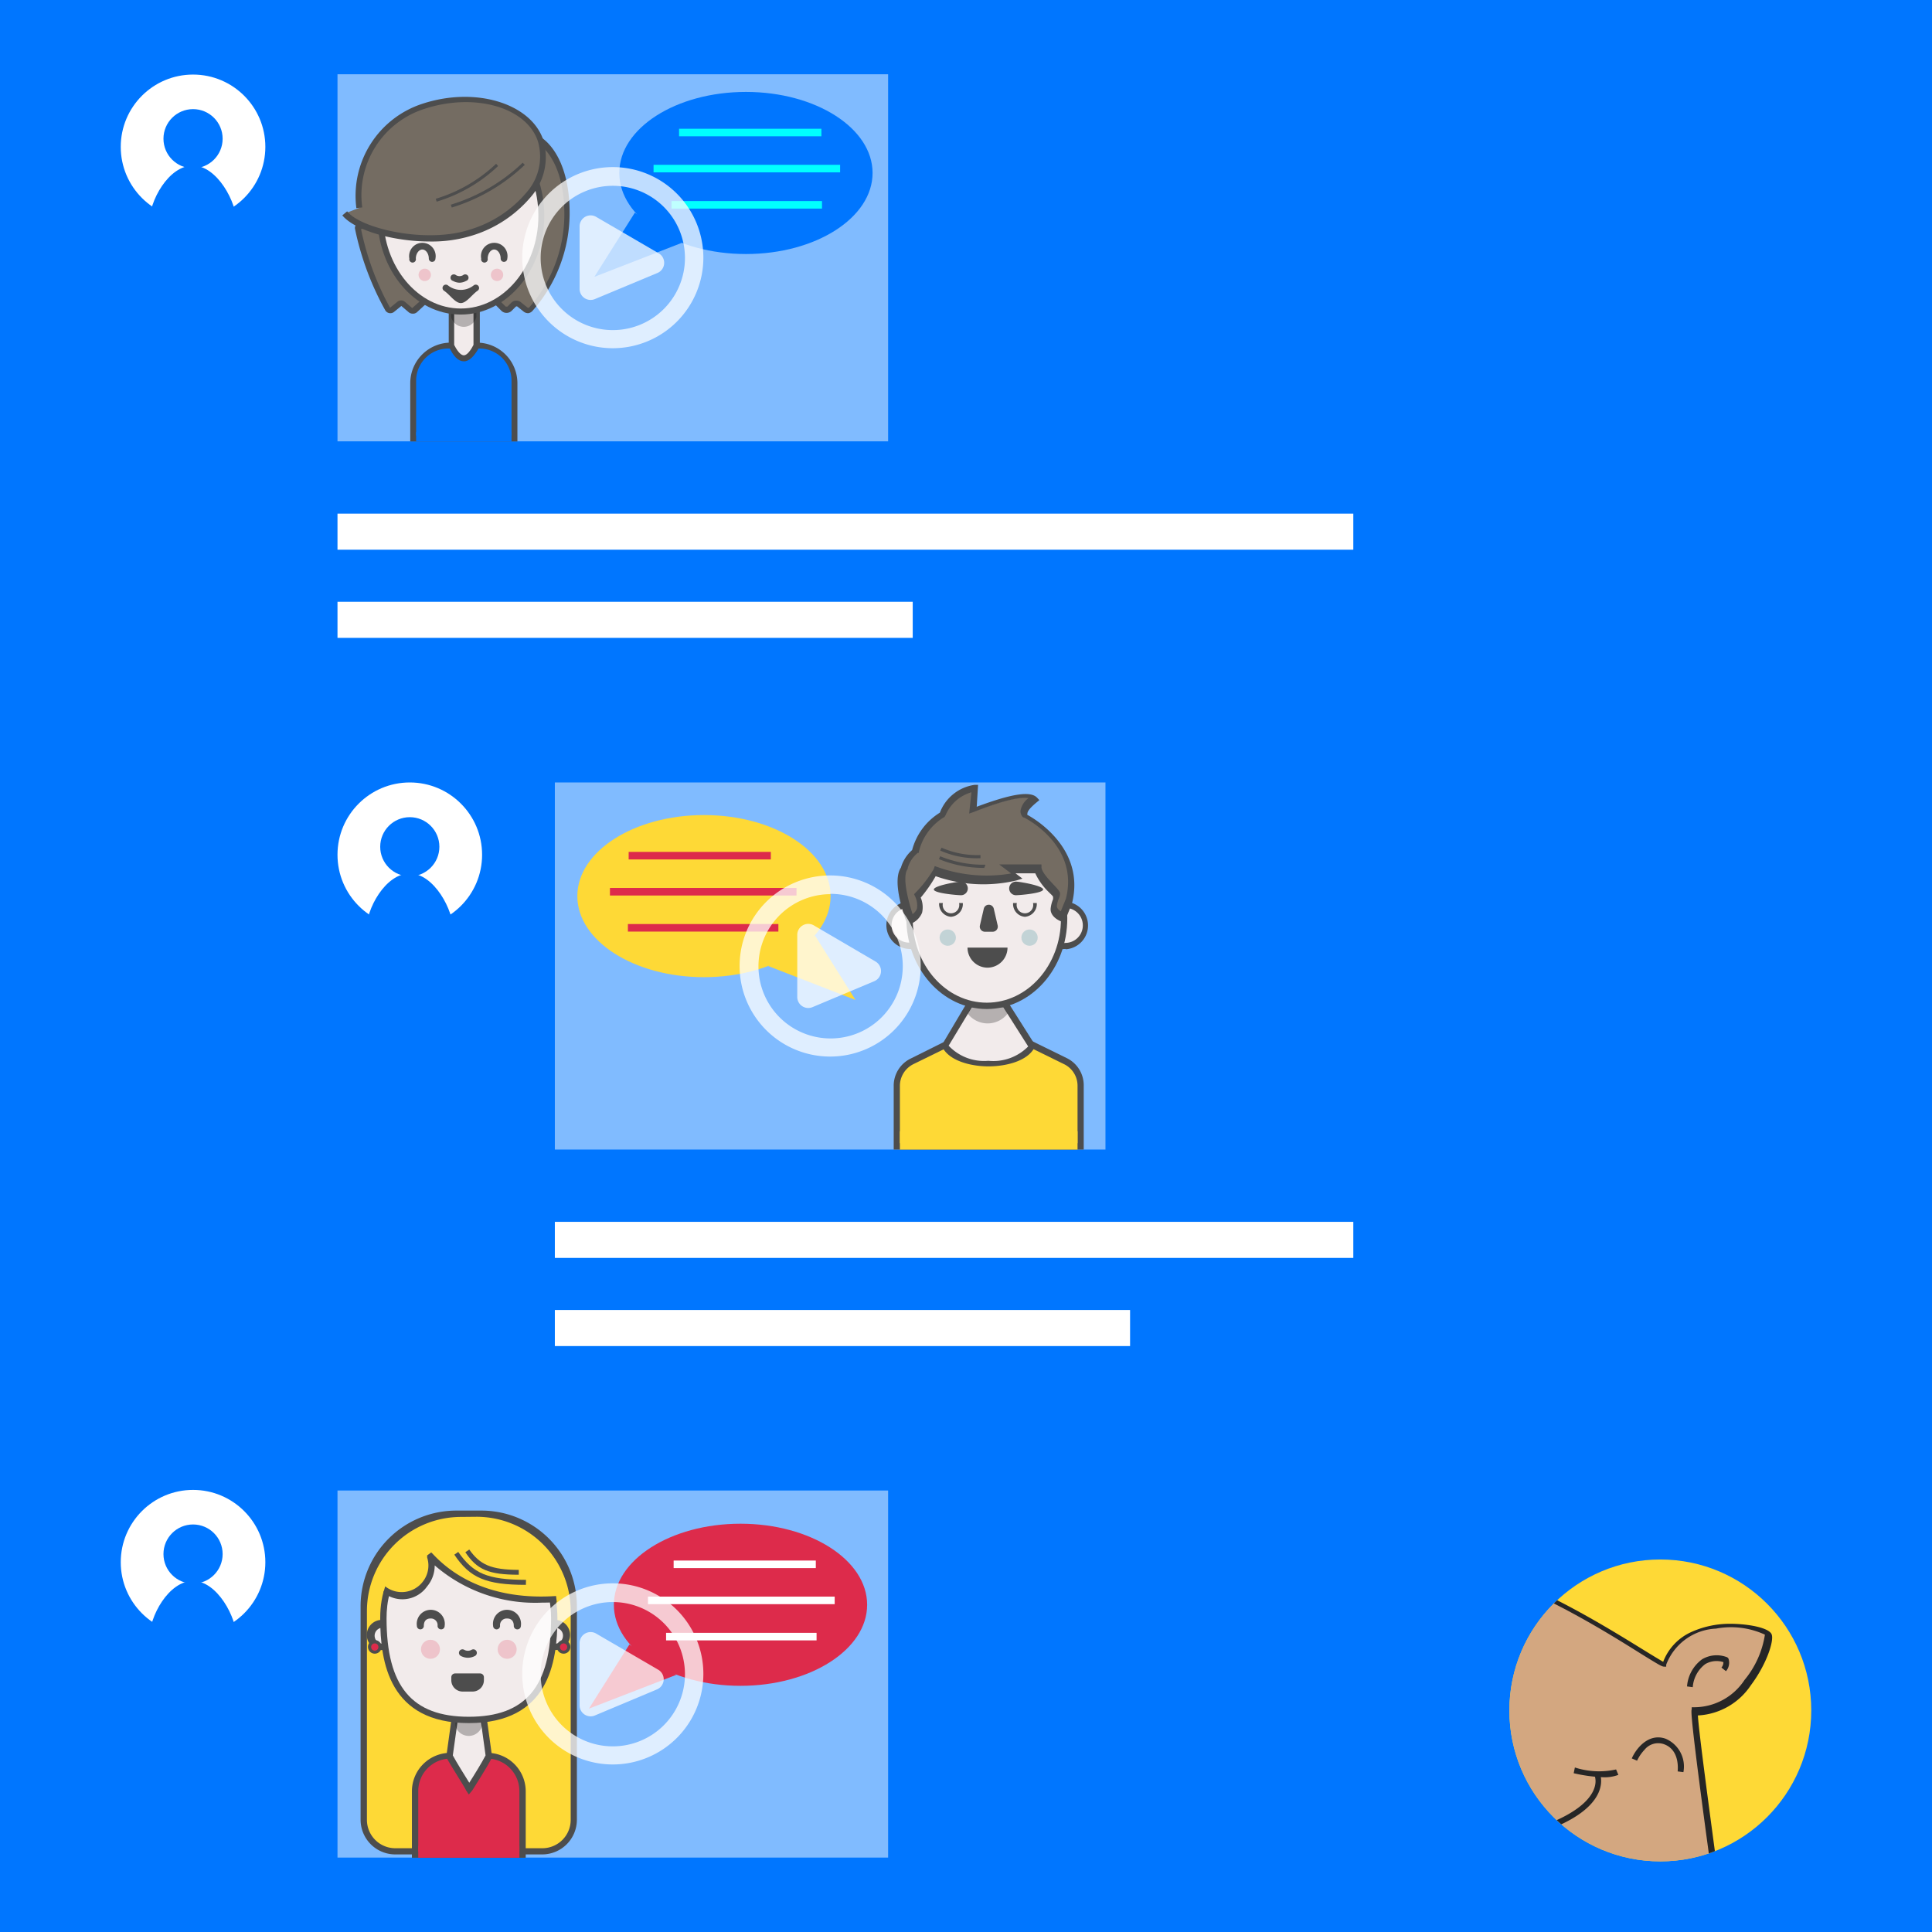 <svg id="Layer_1" data-name="Layer 1" xmlns="http://www.w3.org/2000/svg" xmlns:xlink="http://www.w3.org/1999/xlink" viewBox="0 0 128 128"><defs><style>.cls-1,.cls-16,.cls-5,.cls-7{fill:none;}.cls-2{fill:#0076ff;}.cls-3,.cls-4{fill:#fff;}.cls-3{opacity:0.5;}.cls-5{stroke:aqua;}.cls-16,.cls-5,.cls-7{stroke-miterlimit:10;stroke-width:0.5px;}.cls-6{fill:#fed936;}.cls-7{stroke:#dd2b4b;}.cls-8{fill:#4d4d4d;}.cls-9{fill:#f2ebeb;}.cls-10{opacity:0.25;}.cls-11{fill:#746c62;}.cls-12,.cls-14{fill:#dd2b4b;}.cls-12,.cls-13{opacity:0.2;}.cls-13{fill:#007684;}.cls-15{opacity:0.75;}.cls-16{stroke:#fff;}.cls-17{clip-path:url(#clip-path);}.cls-18{fill:#d3a780;}.cls-19{fill:#262626;}</style><clipPath id="clip-path"><circle class="cls-1" cx="110" cy="113.32" r="10"/></clipPath></defs><title>videotape_wp-plugin-icon</title><rect class="cls-2" width="128" height="128"/><rect class="cls-3" x="22.36" y="4.92" width="36.48" height="24.32"/><rect class="cls-3" x="36.76" y="51.84" width="36.48" height="24.32"/><rect class="cls-3" x="22.36" y="98.75" width="36.48" height="24.32"/><rect class="cls-4" x="22.36" y="34.03" width="67.3" height="2.39"/><rect class="cls-4" x="22.36" y="39.87" width="38.11" height="2.39"/><rect class="cls-4" x="36.76" y="80.95" width="52.9" height="2.39"/><rect class="cls-4" x="36.76" y="86.79" width="38.11" height="2.39"/><circle class="cls-4" cx="12.79" cy="9.73" r="4.79"/><path class="cls-2" d="M15.69,14.82c0,2.13-1.3,3.85-2.9,3.85S9.88,17,9.88,14.82c0-1.53,1.3-3.85,2.9-3.85S15.69,13.39,15.69,14.82Z"/><circle class="cls-2" cx="12.79" cy="9.19" r="1.96"/><ellipse class="cls-2" cx="49.42" cy="11.46" rx="8.39" ry="5.37"/><polygon class="cls-2" points="39.38 18.34 45.17 16.09 42.06 14.09 39.38 18.34"/><line class="cls-5" x1="44.99" y1="8.78" x2="54.42" y2="8.78"/><line class="cls-5" x1="43.3" y1="11.17" x2="55.66" y2="11.17"/><line class="cls-5" x1="44.49" y1="13.57" x2="54.46" y2="13.57"/><ellipse class="cls-6" cx="46.64" cy="59.37" rx="8.39" ry="5.37"/><polygon class="cls-6" points="56.68 66.25 50.89 64 54 61.99 56.68 66.25"/><line class="cls-7" x1="51.07" y1="56.69" x2="41.65" y2="56.69"/><line class="cls-7" x1="52.77" y1="59.08" x2="40.41" y2="59.08"/><line class="cls-7" x1="51.57" y1="61.47" x2="41.6" y2="61.47"/><path class="cls-2" d="M29.72,22.9h2a2.34,2.34,0,0,1,2.34,2.34V29a0,0,0,0,1,0,0H27.38a0,0,0,0,1,0,0V25.24A2.34,2.34,0,0,1,29.72,22.9Z"/><path class="cls-8" d="M34.28,29.25h-7.1V25.39a2.69,2.69,0,0,1,2.69-2.69h1.72a2.69,2.69,0,0,1,2.69,2.69Zm-6.71-.39h6.32V25.22a2.13,2.13,0,0,0-2.13-2.13H29.7a2.13,2.13,0,0,0-2.13,2.13Z"/><path class="cls-9" d="M31.56,22.9q-.83,1.69-1.67,0V20.05h1.67Z"/><path class="cls-8" d="M30.73,23.94c-.36,0-.69-.31-1-1l0,0V19.86h2.06v3.08l0,0C31.42,23.62,31.09,23.94,30.73,23.94Zm-.64-1.09c.3.6.53.69.64.69s.33-.09.64-.69v-2.6H30.09Z"/><path class="cls-10" d="M31.56,20.53V21a.86.86,0,0,1-1.67,0V20.6C29.9,20,31.56,19.9,31.56,20.53Z"/><path class="cls-11" d="M32.88,20l.44.44a.28.28,0,0,0,.4,0l.27-.27a.28.28,0,0,1,.38,0l.41.33a.28.28,0,0,0,.39,0,9.56,9.56,0,0,0,2.38-6.3c0-4.06-2-4.95-2-4.95"/><path class="cls-8" d="M35,20.75a.48.48,0,0,1-.3-.1l-.41-.33a.09.09,0,0,0-.12,0l-.27.27a.48.48,0,0,1-.34.14h0a.48.48,0,0,1-.34-.14l-.44-.44.28-.28.44.44a.09.09,0,0,0,.06,0h0a.09.09,0,0,0,.06,0l.27-.27a.48.48,0,0,1,.64,0l.41.33a.09.09,0,0,0,.12,0,9.39,9.39,0,0,0,2.33-6.16c0-3.86-1.83-4.76-1.85-4.77L35.66,9c.08,0,2.08,1,2.08,5.13a9.79,9.79,0,0,1-2.43,6.43A.48.48,0,0,1,35,20.75Z"/><path class="cls-11" d="M25.86,14.77s-2.21,0-2.13.36a19,19,0,0,0,2,5.33.2.2,0,0,0,.29.06l.49-.39a.19.19,0,0,1,.25,0l.48.41a.2.2,0,0,0,.26,0l.63-.58"/><path class="cls-8" d="M27.33,20.78a.39.39,0,0,1-.26-.1l-.48-.41-.49.4a.39.39,0,0,1-.58-.12,19,19,0,0,1-2-5.39.3.3,0,0,1,.06-.25c.27-.33,1.67-.35,2.26-.34V15a6.39,6.39,0,0,0-1.92.18,18.55,18.55,0,0,0,1.92,5.21l.48-.39a.39.39,0,0,1,.51,0l.48.41L28,19.8l.27.29-.63.58A.39.39,0,0,1,27.33,20.78Z"/><ellipse class="cls-9" cx="30.53" cy="14.31" rx="5.34" ry="6.34"/><path class="cls-8" d="M30.53,20.84c-3.05,0-5.53-2.93-5.53-6.54s2.48-6.54,5.53-6.54,5.53,2.93,5.53,6.54S33.58,20.84,30.53,20.84Zm0-12.68c-2.83,0-5.14,2.76-5.14,6.14s2.31,6.14,5.14,6.14,5.14-2.76,5.14-6.14S33.37,8.16,30.53,8.16Z"/><path class="cls-11" d="M23.83,13.76a6.19,6.19,0,0,1,4.23-6.71c3.33-1.09,7-.12,7.76,2.29s-1.3,5-4.64,6.09c-2.9.95-7.39,0-8.35-1.28"/><path class="cls-8" d="M28.49,16c-2.47,0-5-.75-5.81-1.73L23,14c.88,1.14,5.23,2.16,8.13,1.21a7.83,7.83,0,0,0,3.77-2.48,3.59,3.59,0,0,0,.74-3.36c-.74-2.26-4.18-3.25-7.51-2.16A6,6,0,0,0,24,13.74l-.39.05A6.41,6.41,0,0,1,28,6.87c3.54-1.16,7.2,0,8,2.42a4,4,0,0,1-.8,3.72,8.24,8.24,0,0,1-4,2.62A9,9,0,0,1,28.49,16Z"/><path class="cls-8" d="M33.39,17.35a.22.22,0,0,1-.22-.22c0-.33-.2-.6-.43-.6s-.43.28-.43.6a.22.22,0,1,1-.43,0,.88.88,0,1,1,1.73,0A.22.22,0,0,1,33.39,17.35Z"/><path class="cls-8" d="M28.63,17.35a.22.22,0,0,1-.22-.22c0-.33-.2-.6-.43-.6s-.43.28-.43.6a.22.22,0,1,1-.43,0,.88.88,0,1,1,1.73,0A.22.22,0,0,1,28.63,17.35Z"/><path class="cls-8" d="M30.45,18.73a.93.93,0,0,1-.44-.12.22.22,0,1,1,.2-.38.46.46,0,0,0,.47,0,.22.22,0,1,1,.2.38A.93.93,0,0,1,30.45,18.73Z"/><path class="cls-8" d="M30.53,20.08c-.37,0-.73-.56-1.1-.81a.22.22,0,1,1,.25-.36,1.37,1.37,0,0,0,1.7,0,.22.22,0,1,1,.25.36C31.27,19.52,30.9,20.08,30.53,20.08Z"/><path class="cls-8" d="M29.93,13.75l-.06-.19a11.94,11.94,0,0,0,4.76-2.78l.14.14A12.14,12.14,0,0,1,29.93,13.75Z"/><path class="cls-8" d="M28.93,13.36l-.06-.19a10,10,0,0,0,4-2.32L33,11A10.15,10.15,0,0,1,28.93,13.36Z"/><circle class="cls-12" cx="32.93" cy="18.21" r="0.41"/><circle class="cls-12" cx="28.14" cy="18.21" r="0.41"/><path class="cls-9" d="M70.43,59.94h.14a1.37,1.37,0,0,1,0,2.74,1.21,1.21,0,0,1-.31,0"/><path class="cls-8" d="M70.57,62.87a1.43,1.43,0,0,1-.36,0l.11-.4a1,1,0,0,0,.26,0,1.16,1.16,0,0,0,0-2.32h-.11l0-.41h.16a1.58,1.58,0,0,1,0,3.15Z"/><path class="cls-9" d="M60.31,59.94h-.14a1.37,1.37,0,0,0,0,2.74,1.21,1.21,0,0,0,.31,0"/><path class="cls-8" d="M60.18,62.87a1.58,1.58,0,0,1,0-3.15h.16l0,.41h-.11a1.16,1.16,0,0,0,0,2.32,1,1,0,0,0,.26,0l.11.4A1.43,1.43,0,0,1,60.18,62.87Z"/><path class="cls-6" d="M71.59,76H59.41v-4a1.81,1.81,0,0,1,1-1.63l4.28-2.1a1.81,1.81,0,0,1,1.6,0l4.28,2.1a1.81,1.81,0,0,1,1,1.63Z"/><path class="cls-8" d="M71.8,76.16H59.21V71.94a2,2,0,0,1,1.13-1.81L64.61,68a2,2,0,0,1,1.78,0l4.28,2.1a2,2,0,0,1,1.13,1.81Zm-12.18-.42H71.39V71.94a1.59,1.59,0,0,0-.9-1.44l-4.28-2.1a1.61,1.61,0,0,0-1.41,0l-4.28,2.1a1.61,1.61,0,0,0-.9,1.44Z"/><path class="cls-9" d="M66.59,66.48H64.27l-1.66,2.8c.77,1.55,5,1.55,5.75,0Z"/><path class="cls-8" d="M65.49,70.65h0c-1.12,0-2.59-.34-3.06-1.28l-.05-.1,1.78-3H66.7l1.9,3-.05.11C68.08,70.32,66.61,70.65,65.49,70.65Zm-2.64-1.37a3.22,3.22,0,0,0,2.63,1h0a3.24,3.24,0,0,0,2.64-.95l-1.65-2.6H64.39Z"/><path class="cls-10" d="M66.5,66.72l.26.43a1.67,1.67,0,0,1-2.65,0l.24-.42C64.34,65.91,66.5,65.87,66.5,66.72Z"/><ellipse class="cls-9" cx="65.38" cy="60.88" rx="5.12" ry="5.76"/><path class="cls-8" d="M65.38,66.85c-2.94,0-5.33-2.68-5.33-6s2.39-6,5.33-6,5.33,2.68,5.33,6S68.32,66.85,65.38,66.85Zm0-11.52c-2.71,0-4.91,2.49-4.91,5.55s2.2,5.55,4.91,5.55,4.91-2.49,4.91-5.55S68.09,55.32,65.38,55.32Z"/><path class="cls-8" d="M63,60.74a.85.85,0,0,1-.78-.91h.25a.55.55,0,1,0,1.07,0h.25A.85.85,0,0,1,63,60.74Z"/><path class="cls-8" d="M67.9,60.74a.85.85,0,0,1-.78-.91h.25a.55.55,0,1,0,1.07,0h.25A.85.85,0,0,1,67.9,60.74Z"/><path class="cls-8" d="M65.77,61.73h-.52a.34.34,0,0,1-.33-.41l.26-1.12a.34.34,0,0,1,.33-.26h0a.34.34,0,0,1,.33.26l.26,1.12A.34.34,0,0,1,65.77,61.73Z"/><path class="cls-8" d="M64.12,58.86a.45.45,0,0,1-.45.45c-.25,0-1.8-.13-1.8-.38s1.55-.52,1.8-.52A.45.45,0,0,1,64.12,58.86Z"/><path class="cls-8" d="M66.86,58.86a.45.45,0,0,0,.45.45c.25,0,1.8-.13,1.8-.38s-1.55-.52-1.8-.52A.45.45,0,0,0,66.86,58.86Z"/><path class="cls-11" d="M64.58,52.24l-.09,1.53c.33-.11,3.47-1.41,4.07-.77-.56.46-.89.87-.58,1.17,0,0,3.83,1.91,2.88,5.65l-.42,1s-.62-.23-.58-.66.21-.63.21-.79-1.17-1.14-1.23-1.74l-2.11,0,.64.49A9.45,9.45,0,0,1,62,57.79a8.53,8.53,0,0,1-1.24,1.64,1.62,1.62,0,0,1,.14,1,1.11,1.11,0,0,1-.6.59s-1-2.6-.37-3.43a2.24,2.24,0,0,1,.74-1.14A3.89,3.89,0,0,1,62.43,54,2.79,2.79,0,0,1,64.58,52.24Z"/><path class="cls-8" d="M60.14,61.28l-.08-.2c-.11-.27-1-2.68-.37-3.6a2.45,2.45,0,0,1,.74-1.16,4.16,4.16,0,0,1,1.84-2.48l0,0A2.89,2.89,0,0,1,64.56,52l.24,0-.09,1.45c2.33-.87,3.57-1.06,4-.6l.15.16-.17.14c-.5.41-.62.63-.62.74a.14.14,0,0,0,0,.1c.4.21,3.88,2.21,2.95,5.87l-.51,1.26-.19-.07c-.29-.1-.76-.41-.71-.87a2.17,2.17,0,0,1,.16-.61l0-.14c0-.07-.18-.21-.28-.32a4.14,4.14,0,0,1-.9-1.25l-1.31,0,.46.35-.39.12a9.54,9.54,0,0,1-5.36-.28A9.47,9.47,0,0,1,61,59.47a1.62,1.62,0,0,1,.09,1,1.32,1.32,0,0,1-.72.72Zm4.22-8.79A2.66,2.66,0,0,0,62.65,54l-.07.12,0,0a3.68,3.68,0,0,0-1.7,2.3v.08l-.07,0a2,2,0,0,0-.67,1l0,.06c-.38.5,0,2,.32,3a.75.75,0,0,0,.29-.36,1.38,1.38,0,0,0-.13-.83l-.06-.13.1-.1a8,8,0,0,0,1.2-1.56l.07-.2.2.07a9.62,9.62,0,0,0,4.86.42l-.79-.6h.63l2.11,0H69l0,.18c0,.32.53.87.83,1.19s.4.44.4.57a.87.87,0,0,1-.08.32,1.78,1.78,0,0,0-.13.5c0,.14.13.27.26.35l.34-.84c.89-3.51-2.63-5.31-2.78-5.38l-.05,0a.57.57,0,0,1-.18-.44,1.33,1.33,0,0,1,.53-.84c-.37-.07-1.26,0-3.43.84l-.21.08-.29.1Z"/><path class="cls-8" d="M65.43,64.11h0a1.33,1.33,0,0,1-1.33-1.33h2.65A1.33,1.33,0,0,1,65.43,64.11Z"/><circle class="cls-13" cx="68.21" cy="62.12" r="0.54"/><circle class="cls-13" cx="62.79" cy="62.12" r="0.54"/><path class="cls-8" d="M64.85,56.86a5.93,5.93,0,0,1-2.56-.51l.09-.19a5.89,5.89,0,0,0,2.58.49v.21Z"/><path class="cls-8" d="M65.21,57.5a7.8,7.8,0,0,1-3-.58l.08-.19a7.6,7.6,0,0,0,3,.56Z"/><path class="cls-6" d="M29.92,100.29H32.2A5.81,5.81,0,0,1,38,106.1v14.34a2.21,2.21,0,0,1-2.21,2.21H26.32a2.21,2.21,0,0,1-2.21-2.21V106.1A5.81,5.81,0,0,1,29.92,100.29Z"/><path class="cls-8" d="M35.93,122.86H26.19a2.3,2.3,0,0,1-2.3-2.3V106.42a6.34,6.34,0,0,1,6.34-6.34h1.66a6.33,6.33,0,0,1,6.33,6.33v14.16A2.3,2.3,0,0,1,35.93,122.86ZM30.55,100.5a6.24,6.24,0,0,0-6.24,6.24v13.83a1.88,1.88,0,0,0,1.88,1.88h9.74a1.88,1.88,0,0,0,1.88-1.88V106.73a6.24,6.24,0,0,0-6.24-6.24Z"/><circle class="cls-9" cx="25.35" cy="108.37" r="0.74"/><path class="cls-8" d="M25.35,109.32a1,1,0,1,1,.95-1A1,1,0,0,1,25.35,109.32Zm0-1.48a.53.53,0,1,0,.53.53A.53.53,0,0,0,25.35,107.84Z"/><circle class="cls-9" cx="36.77" cy="108.37" r="0.74"/><path class="cls-8" d="M36.77,109.32a1,1,0,1,1,1-1A1,1,0,0,1,36.77,109.32Zm0-1.48a.53.53,0,1,0,.53.53A.53.53,0,0,0,36.77,107.84Z"/><path class="cls-14" d="M29.84,116.34h2.43a2.34,2.34,0,0,1,2.34,2.34v4.19a0,0,0,0,1,0,0H27.5a0,0,0,0,1,0,0v-4.19A2.34,2.34,0,0,1,29.84,116.34Z"/><path class="cls-8" d="M34.83,123.08H27.29v-4.4a2.55,2.55,0,0,1,2.55-2.55h2.44a2.55,2.55,0,0,1,2.55,2.55Zm-7.12-.42h6.7v-4a2.15,2.15,0,0,0-2.15-2.15H29.86a2.15,2.15,0,0,0-2.15,2.15Z"/><path class="cls-9" d="M32.36,116.34c-.31.63-1.3,2.17-1.3,2.17s-1-1.6-1.3-2.17l.42-3h1.77Z"/><path class="cls-8" d="M31.06,118.89l-.18-.27c0-.07-1-1.62-1.31-2.19l0-.06.45-3.26h2.13l.45,3.26,0,.06c-.31.63-1.27,2.12-1.31,2.19ZM30,116.3c.23.43.8,1.35,1.09,1.81.29-.45.84-1.34,1.08-1.81l-.38-2.77h-1.4Z"/><path class="cls-10" d="M31.94,113.83v.51a.92.92,0,0,1-1.77,0v-.43C30.18,113.23,31.94,113.16,31.94,113.83Z"/><path class="cls-9" d="M36.72,107.23c0,3.72-1.1,6.73-5.66,6.73s-5.66-3-5.66-6.73,2.53-5.06,5.66-5.06S36.72,103.51,36.72,107.23Z"/><path class="cls-8" d="M31.06,114.16c-5.26,0-5.87-4-5.87-6.94,0-3.4,2.08-5.27,5.87-5.27s5.87,1.87,5.87,5.27C36.93,110.2,36.32,114.16,31.06,114.16Zm0-11.79c-4.51,0-5.45,2.64-5.45,4.85,0,4.51,1.68,6.52,5.45,6.52s5.45-2,5.45-6.52C36.51,103.22,33.55,102.38,31.06,102.38Z"/><path class="cls-8" d="M34.27,107.95a.23.23,0,0,1-.23-.23c0-.35-.19-.49-.44-.49a.44.44,0,0,0-.47.49.23.23,0,1,1-.46,0,.93.93,0,1,1,1.84,0A.23.23,0,0,1,34.27,107.95Z"/><path class="cls-8" d="M29.22,107.95a.23.23,0,0,1-.23-.23.44.44,0,0,0-.47-.49c-.25,0-.44.14-.44.49a.23.23,0,1,1-.46,0,.93.93,0,1,1,1.84,0A.23.23,0,0,1,29.22,107.95Z"/><path class="cls-8" d="M31,109.83a1,1,0,0,1-.47-.12.23.23,0,0,1,.22-.41.49.49,0,0,0,.5,0,.23.23,0,0,1,.22.41A1,1,0,0,1,31,109.83Z"/><circle class="cls-12" cx="33.6" cy="109.27" r="0.63"/><circle class="cls-12" cx="28.52" cy="109.27" r="0.63"/><path class="cls-8" d="M30.14,110.87h1.67a.25.25,0,0,1,.25.25v.2a.75.75,0,0,1-.75.75h-.66a.75.75,0,0,1-.75-.75v-.2a.25.25,0,0,1,.25-.25Z"/><path class="cls-6" d="M28.5,103.12c-.08,2.5-1.29,2.94-3.1,2.28a4.93,4.93,0,0,1,4.7-4.68l1.85,0c1.52,0,4.87,2.23,4.87,5.25C34.86,105.94,31,106,28.5,103.12Z"/><path class="cls-8" d="M35.88,106.18a10.16,10.16,0,0,1-7.08-2.47,2.14,2.14,0,0,1-.5,1.39,2,2,0,0,1-2.9.41l.12-.41a1.76,1.76,0,0,0,2.46-.27,1.73,1.73,0,0,0,.32-1.64l0-.14.27-.2.13.13c1.88,2,4.7,3,8.14,2.76l.05.41C36.53,106.17,36.19,106.18,35.88,106.18Z"/><path class="cls-8" d="M34.84,105c-2.65,0-3.71-.46-4.74-2l.26-.18c1,1.44,1.94,1.84,4.49,1.85Z"/><path class="cls-8" d="M34.37,104.33c-2,0-2.77-.34-3.54-1.49l.26-.18c.71,1,1.42,1.34,3.28,1.35Z"/><circle class="cls-14" cx="37.34" cy="109.11" r="0.34"/><path class="cls-8" d="M37.34,109.56a.45.45,0,1,1,.45-.45A.45.45,0,0,1,37.34,109.56Zm0-.68a.24.24,0,1,0,.24.24A.24.24,0,0,0,37.34,108.88Z"/><circle class="cls-14" cx="24.83" cy="109.11" r="0.34"/><path class="cls-8" d="M24.83,109.56a.45.45,0,1,1,.45-.45A.45.45,0,0,1,24.83,109.56Zm0-.68a.24.24,0,1,0,.24.24A.24.24,0,0,0,24.83,108.88Z"/><g class="cls-15"><path class="cls-4" d="M43.52,18.1,39.4,19.82a.73.73,0,0,1-1-.68V15a.73.73,0,0,1,1.1-.63l4.12,2.4A.73.73,0,0,1,43.52,18.1Z"/><path class="cls-4" d="M40.6,23.07a6,6,0,1,1,6-6A6,6,0,0,1,40.6,23.07Zm0-10.76a4.78,4.78,0,1,0,4.78,4.78A4.78,4.78,0,0,0,40.6,12.31Z"/></g><g class="cls-15"><path class="cls-4" d="M57.94,65l-4.12,1.73a.73.73,0,0,1-1-.68V61.94a.73.73,0,0,1,1.1-.63L58,63.7A.73.73,0,0,1,57.94,65Z"/><path class="cls-4" d="M55,70a6,6,0,1,1,6-6A6,6,0,0,1,55,70Zm0-10.76A4.78,4.78,0,1,0,59.81,64,4.78,4.78,0,0,0,55,59.22Z"/></g><ellipse class="cls-14" cx="49.06" cy="106.32" rx="8.39" ry="5.37"/><polygon class="cls-14" points="39.02 113.2 44.81 110.96 41.7 108.95 39.02 113.2"/><line class="cls-16" x1="44.63" y1="103.64" x2="54.05" y2="103.64"/><line class="cls-16" x1="42.93" y1="106.03" x2="55.3" y2="106.03"/><line class="cls-16" x1="44.13" y1="108.43" x2="54.1" y2="108.43"/><g class="cls-15"><path class="cls-4" d="M43.52,111.93l-4.12,1.73a.73.73,0,0,1-1-.68v-4.12a.73.73,0,0,1,1.1-.63l4.12,2.4A.73.73,0,0,1,43.52,111.93Z"/><path class="cls-4" d="M40.6,116.9a6,6,0,1,1,6-6A6,6,0,0,1,40.6,116.9Zm0-10.76a4.78,4.78,0,1,0,4.78,4.78A4.78,4.78,0,0,0,40.6,106.14Z"/></g><rect class="cls-2" x="27.57" y="28.63" width="6.32" height="0.62"/><rect class="cls-6" x="59.62" y="74.95" width="11.77" height="1.21"/><rect class="cls-14" x="27.71" y="122.3" width="6.7" height="0.78"/><circle class="cls-4" cx="27.15" cy="56.63" r="4.79"/><path class="cls-2" d="M30.05,61.72c0,2.13-1.3,3.85-2.9,3.85s-2.9-1.72-2.9-3.85c0-1.53,1.3-3.85,2.9-3.85S30.05,60.29,30.05,61.72Z"/><circle class="cls-2" cx="27.15" cy="56.1" r="1.96"/><circle class="cls-4" cx="12.79" cy="103.5" r="4.79"/><path class="cls-2" d="M15.69,108.59c0,2.13-1.3,3.85-2.9,3.85s-2.9-1.72-2.9-3.85c0-1.53,1.3-3.85,2.9-3.85S15.69,107.16,15.69,108.59Z"/><circle class="cls-2" cx="12.79" cy="102.96" r="1.96"/><circle class="cls-6" cx="110" cy="113.32" r="10"/><g class="cls-17"><path class="cls-18" d="M118.27,148a2.9,2.9,0,0,0-1.32-3.28c-.66-.51-4.89-30.85-4.7-31.43,3.32.24,5.11-4.5,4.9-5.1s-5.75-1.55-6.9,2c-.45,0-9.57-6.7-15.2-6.7-10.7,0-11.7,13.28-15.1,19.08a1.9,1.9,0,0,0,.6,1.61c.84.71,3.94-.71,4.34-.2,1.2.76,2.76-5,4.07-5.67.68-.32,2,.17,2.89.36a4.42,4.42,0,0,1,2.14.87c.84,1.08-.48,5.18-1.62,6.55s-9,3.13-9,13.69c0,8.07,6.54,8.79,6.54,8.79s12.38,3.4,12.82,4.44a8.68,8.68,0,0,1,.66,1.81,2.27,2.27,0,0,0-.62,1.47c0,1.08,3,1.95,6.62,1.95s6.23-.87,6.23-1.95c0-.42-.06-1.45-.83-1.77,0-1.29,0-2.7,0-4.15C114.76,150.4,118,149,118.27,148Z"/><path class="cls-19" d="M109.37,158.46c-3.3,0-6.81-.75-6.81-2.14a2.68,2.68,0,0,1,.6-1.55,6.37,6.37,0,0,0-.45-1.25l-.18-.41c-.06-.13-.69-.71-6.45-2.5-3-.93-6-1.76-6.22-1.82a7.74,7.74,0,0,1-3.35-1.4,7.57,7.57,0,0,1-2.31-2.71,10.64,10.64,0,0,1-1-4.87A14.05,14.05,0,0,1,86,130.74a16.08,16.08,0,0,1,4.82-3.82,6.13,6.13,0,0,0,1.38-.93,10,10,0,0,0,1.52-3.31c.39-1.42.43-2.56.11-3a4.46,4.46,0,0,0-2-.81l-.67-.17a3.91,3.91,0,0,0-2.1-.21c-.52.25-1.17,1.6-1.75,2.78-.72,1.48-1.34,2.76-2,3a.6.6,0,0,1-.5-.07l0,0,0,0s-.06-.07-.45,0-.67.12-1.08.21c-1.1.25-2.25.5-2.78,0a2.09,2.09,0,0,1-.66-1.81v0a35.61,35.61,0,0,0,2.37-5.65c1.08-3,2.31-6.44,4.24-9a10.21,10.21,0,0,1,8.66-4.48c4.44,0,11,4.13,13.86,5.89.5.31,1,.61,1.22.74a3.55,3.55,0,0,1,1.79-1.94,6.21,6.21,0,0,1,2.63-.58c1.21,0,2.61.26,2.77.71s-.36,2-1.38,3.36a4.49,4.49,0,0,1-3.46,2h-.05c.06,1.19,1,8.07,2,15.45,1.3,9,2.32,15.07,2.62,15.63a3.08,3.08,0,0,1,1.37,3.48c-.25,1-2.84,2.17-3.5,2.46,0,1.33,0,2.61,0,3.91a2.1,2.1,0,0,1,.83,1.89c0,.63-.65,1.17-1.88,1.56A15.64,15.64,0,0,1,109.37,158.46ZM89.54,118a7.27,7.27,0,0,1,1.71.31l.65.16a4.58,4.58,0,0,1,2.24.93h0c.57.73.22,2.41,0,3.34a10.18,10.18,0,0,1-1.6,3.45,6.06,6.06,0,0,1-1.49,1c-2.61,1.5-7.48,4.28-7.48,12.55a10.27,10.27,0,0,0,1,4.68,7.19,7.19,0,0,0,2.18,2.58,7.46,7.46,0,0,0,3.19,1.34h0s3.13.86,6.25,1.83c6.39,2,6.61,2.52,6.69,2.72l.18.4a6.49,6.49,0,0,1,.5,1.44l0,.13-.11.07a2.12,2.12,0,0,0-.53,1.31c0,.83,2.64,1.76,6.42,1.76a15.26,15.26,0,0,0,4.43-.56c1-.33,1.61-.76,1.61-1.19s-.09-1.33-.71-1.59l-.12,0v-.13c0-1.38,0-2.73,0-4.14v-.13l.12-.05c1.22-.52,3.22-1.6,3.39-2.26h0a2.69,2.69,0,0,0-1.22-3.06l0,0c-.12-.09-.29-.22-1.11-5.16-.57-3.44-1.2-7.69-1.63-10.65-.55-3.77-1.08-7.66-1.47-10.66-.64-4.92-.58-5.09-.55-5.17l0-.14h.15a4,4,0,0,0,3.35-1.81,6.18,6.18,0,0,0,1.35-3,5.37,5.37,0,0,0-3.24-.4,3.71,3.71,0,0,0-3.3,2.39l0,.13h-.14c-.14,0-.38-.14-1.54-.86-2.79-1.75-9.33-5.83-13.66-5.83A9.85,9.85,0,0,0,86.71,108c-1.9,2.56-3.12,6-4.19,8.95a36.13,36.13,0,0,1-2.39,5.69,1.76,1.76,0,0,0,.54,1.39c.39.33,1.53.08,2.45-.13s1.61-.36,1.89-.08a.21.21,0,0,0,.17,0c.5-.14,1.17-1.53,1.77-2.75s1.29-2.66,1.93-3A1.53,1.53,0,0,1,89.54,118Zm27.55,26.57Z"/><path class="cls-19" d="M112.15,111.78l-.38-.05a2.46,2.46,0,0,1,1-1.8,1.89,1.89,0,0,1,1.61-.15.21.21,0,0,1,.14.12.85.85,0,0,1-.17.82l-.3-.24a.53.53,0,0,0,.13-.36,1.48,1.48,0,0,0-1.2.13A2.1,2.1,0,0,0,112.15,111.78Z"/><path class="cls-19" d="M111.53,117.41l-.38-.05c0-.06.18-1.43-.93-1.81a1.16,1.16,0,0,0-1.27.38,2.8,2.8,0,0,0-.49.72l-.35-.15c.27-.63,1.09-1.7,2.23-1.31A2,2,0,0,1,111.53,117.41Z"/><path class="cls-19" d="M101.18,121.42a18.15,18.15,0,0,1-5.49-1.34c-1-.33-2-.68-3-1l.11-.37c1.07.31,2.07.66,3,1,2.68.93,5,1.73,6.87,1.08,3.61-1.47,3-3.05,3-3.07l.36-.14c0,.08.71,2-3.25,3.57h0A5,5,0,0,1,101.18,121.42Z"/><path class="cls-19" d="M106.26,117.75a10.33,10.33,0,0,1-2-.27l.08-.38a5.19,5.19,0,0,0,2.73.13l.15.36A2.58,2.58,0,0,1,106.26,117.75Z"/></g></svg>